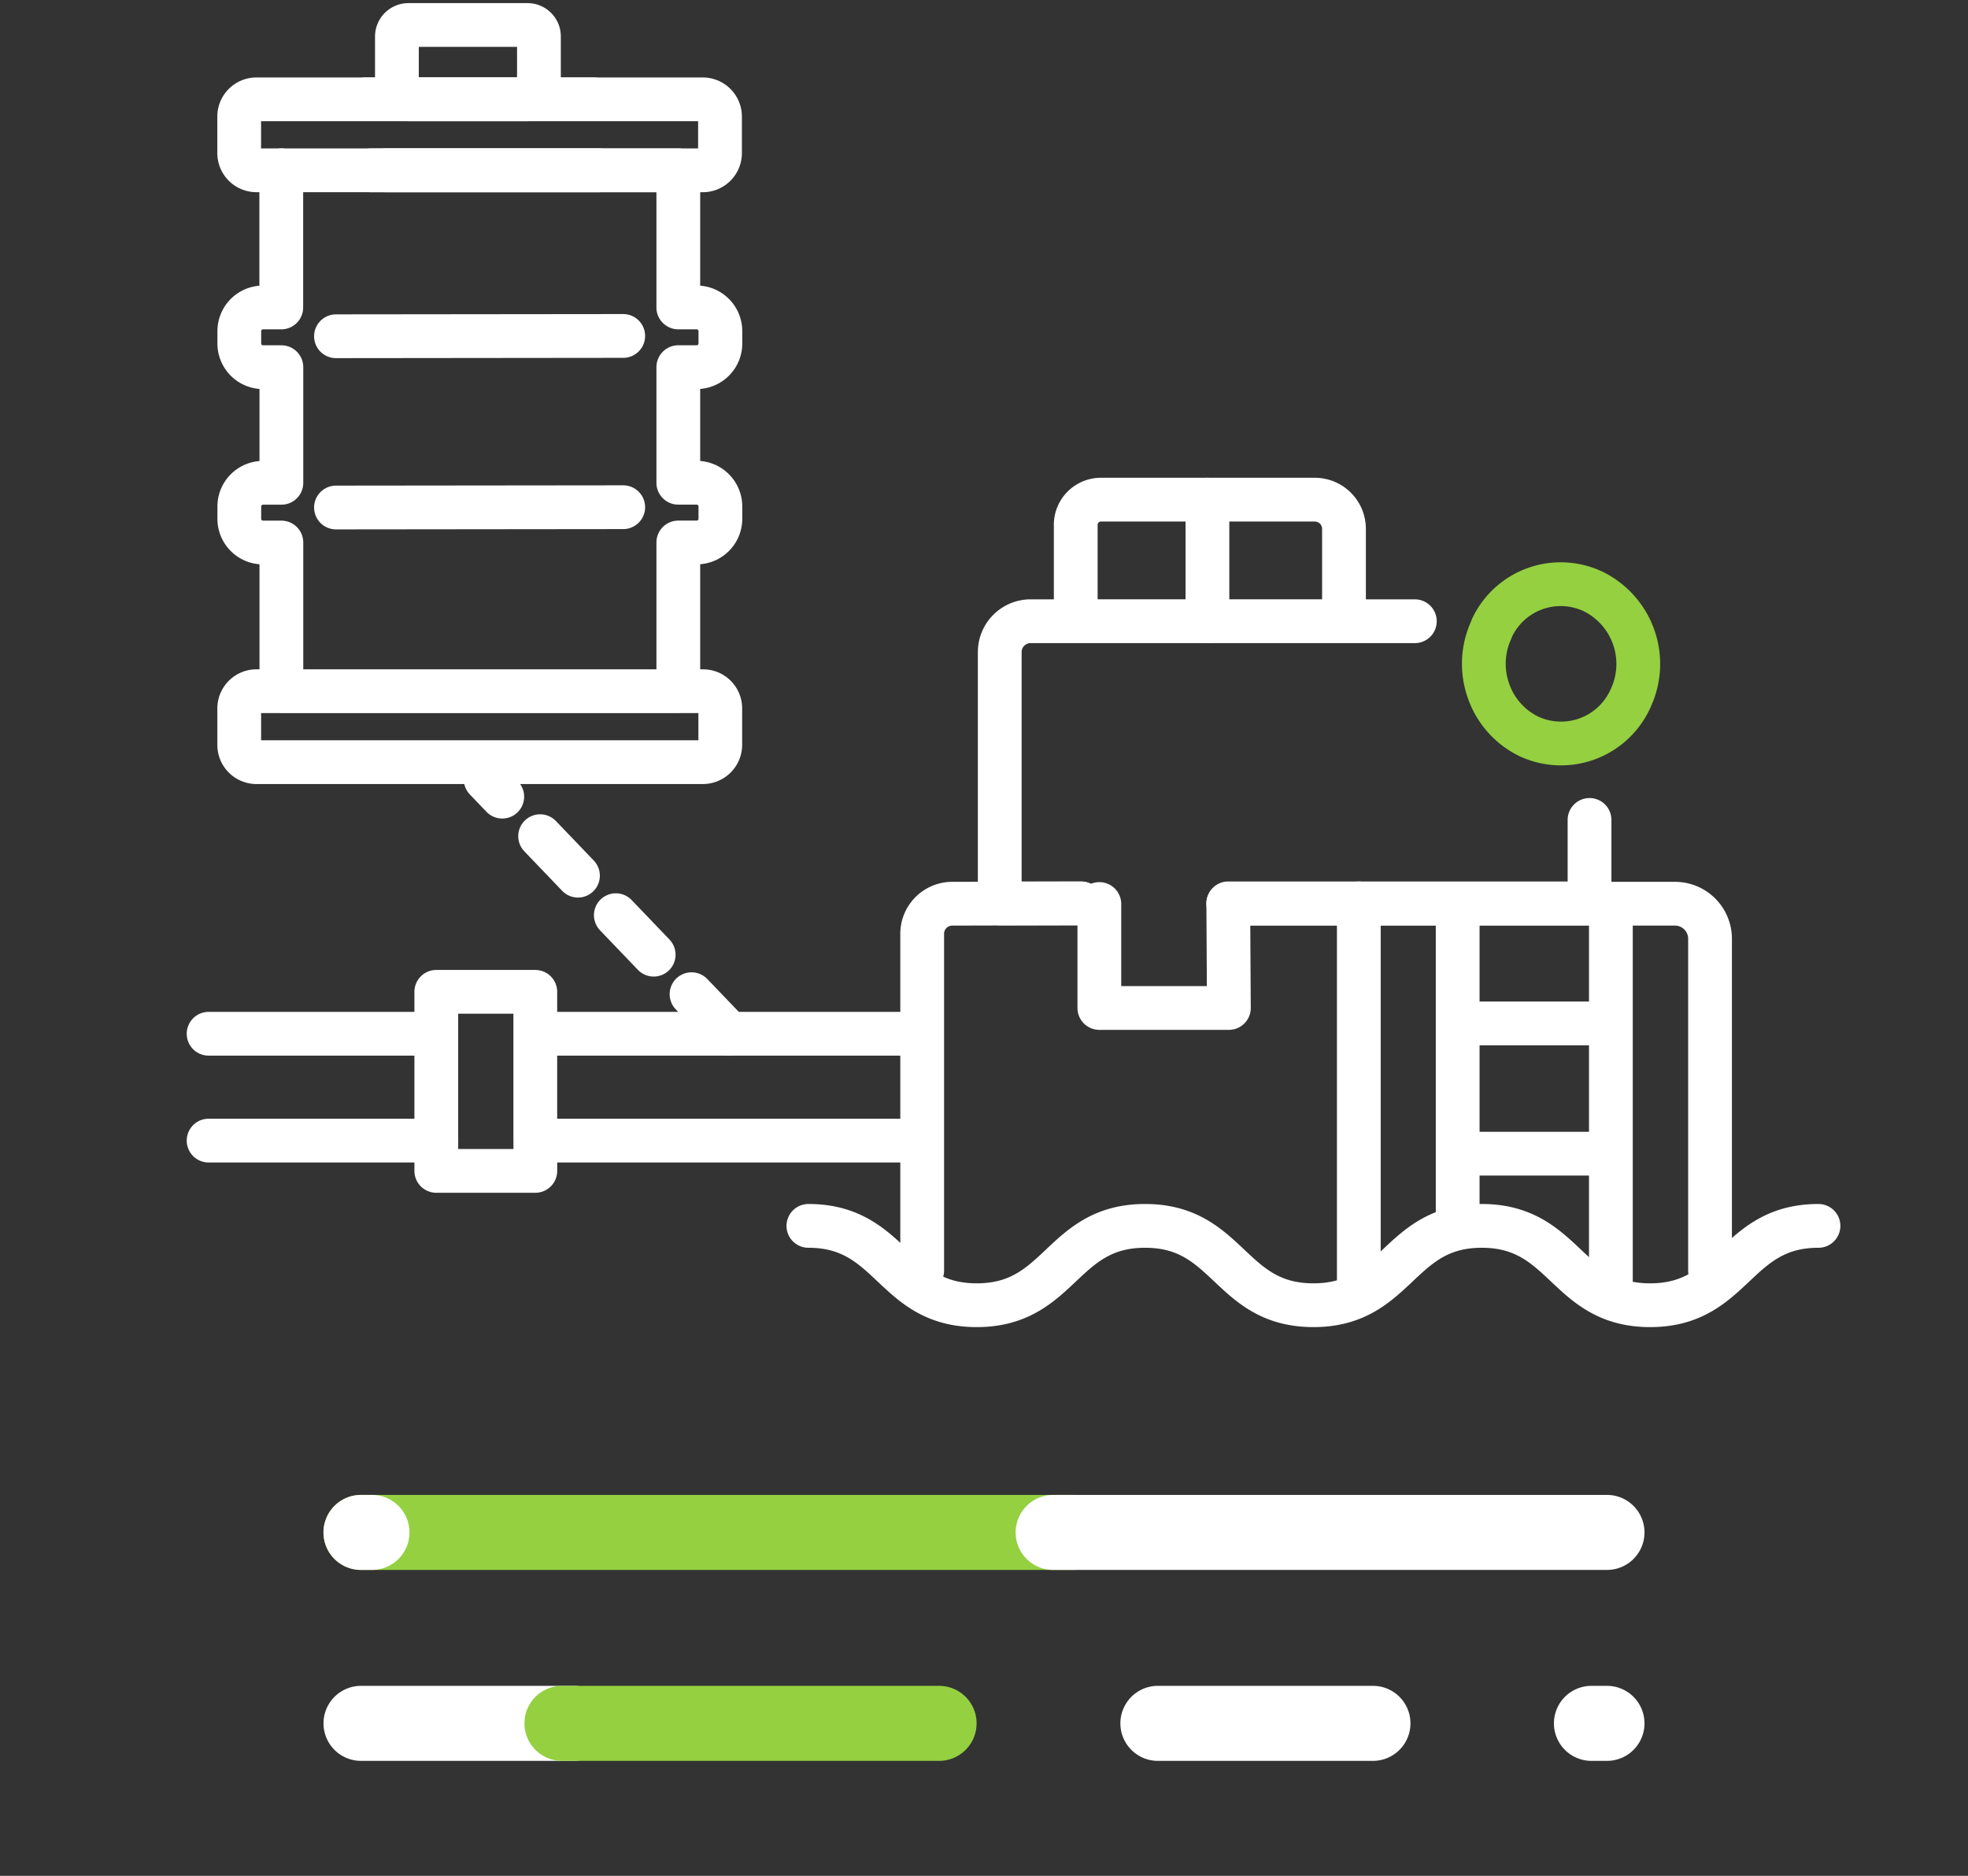 <svg data-name="Grupo 1204" xmlns="http://www.w3.org/2000/svg" width="71.941" height="68.569" viewBox="0 0 71.941 68.569">
    <rect x="0" y="0" width="71.941" height="68.569" fill="#333333" stroke="none"/>
    <defs>
        <clipPath id="r3phv7nrna">
            <path data-name="Rectángulo 437" style="fill:none" d="M0 0h71.941v68.569H0z"/>
        </clipPath>
    </defs>
    <g data-name="Grupo 1203" style="clip-path:url(#r3phv7nrna)">
        <path data-name="Trazado 2291" d="M50.226 64.365H42.29a1.371 1.371 0 0 1 0-2.741h7.936a1.371 1.371 0 0 1 0 2.741m8.555 0h-.642a1.371 1.371 0 0 1 0-2.741h.642a1.371 1.371 0 0 1 0 2.741m-37.763 0H13.16a1.371 1.371 0 0 1 0-2.741h7.858a1.371 1.371 0 0 1 0 2.741" style="fill:#fff"/>
        <path data-name="Trazado 2292" d="M34.366 64.365h-13.86a1.371 1.371 0 0 1 0-2.741h13.86a1.371 1.371 0 0 1 0 2.741m4.892-6.979h-26.1a1.371 1.371 0 0 1 0-2.741h26.1a1.371 1.371 0 0 1 0 2.741" style="fill:#94d040"/>
        <path data-name="Trazado 2293" d="M58.781 57.386h-20.32a1.371 1.371 0 0 1 0-2.741h20.32a1.371 1.371 0 0 1 0 2.741m-45.146 0h-.476a1.371 1.371 0 0 1 0-2.741h.476a1.371 1.371 0 0 1 0 2.741" style="fill:#fff"/>
        <path data-name="Trazado 2294" d="M29.551 44.81c3.077 0 3.077 2.9 6.154 2.9s3.077-2.9 6.154-2.9 3.077 2.9 6.154 2.9 3.077-2.9 6.154-2.9 3.077 2.9 6.154 2.9 3.077-2.9 6.154-2.9m-13.183-2.639h5.589m-.775-12.2v3.05H44.9m-5.379 0h-2.975V23.85a1.129 1.129 0 0 1 1.107-1.142H51.72m-11.488-4.444h7.847a1.068 1.068 0 0 1 1.051 1.085v3.358h-9.806v-3.491a.922.922 0 0 1 .891-.952z" style="stroke-linecap:round;stroke-linejoin:round;stroke-width:1.6px;stroke:#fff;fill:none"/>
        <path data-name="Trazado 2295" d="M44.9 33.034h16.349a1.282 1.282 0 0 1 1.262 1.3v12.11m-28.8 0V34.153a1.1 1.1 0 0 1 1.081-1.119h0l4.726-.011m13.768.457v11.376m0-7.447h5.589m.011-3.929v13.535m-9.214-13.993v13.993M44.9 33.045l.022 3.8h-4.735v-3.8m3.951-14.781v4.443M19.291.914h-4.372a.422.422 0 0 0-.41.423V3.21a.422.422 0 0 0 .41.423h4.372a.422.422 0 0 0 .41-.423V1.337a.417.417 0 0 0-.41-.423zm-9.009 5.311v5.014H9.6a.867.867 0 0 0-.852.88v.423a.867.867 0 0 0 .852.88h.686v4.226H9.6a.867.867 0 0 0-.852.88v.423a.867.867 0 0 0 .852.88h.686v5.437h14.51v-5.439h.686a.866.866 0 0 0 .852-.88v-.423a.867.867 0 0 0-.852-.88h-.686v-4.225h.686a.866.866 0 0 0 .852-.88v-.423a.867.867 0 0 0-.852-.88h-.686V6.225H14.111m11.6 21.634H9.365a.63.63 0 0 1-.62-.64v-1.313a.63.63 0 0 1 .618-.64H25.71a.629.629 0 0 1 .62.638v1.316a.636.636 0 0 1-.62.639z" style="stroke-linecap:round;stroke-linejoin:round;stroke-width:1.6px;stroke:#fff;fill:none"/>
        <path data-name="Trazado 2296" d="M13.359 3.632H25.7a.629.629 0 0 1 .62.638v1.316a.63.63 0 0 1-.618.64H13.559" style="stroke-linecap:round;stroke-linejoin:round;stroke-width:1.6px;stroke:#fff;fill:none"/>
        <path data-name="Trazado 2297" d="M21.9 6.225H9.364a.63.63 0 0 1-.62-.64V4.272a.629.629 0 0 1 .618-.64H21.7m-9.418 8.659 10.5-.011m-10.5 6.271 10.5-.011m-6.84 19.247H7.626m25.888 0h-13.7m-3.863 3.906H7.626m25.888 0H19.956m-.387 0V42.8h-3.62v-6.545h3.619v5.437" style="stroke-linecap:round;stroke-linejoin:round;stroke-width:1.6px;stroke:#fff;fill:none"/>
        <path data-name="Línea 21" transform="translate(17.753 28.487)" style="stroke-dasharray:2 2;stroke-linecap:round;stroke-linejoin:round;stroke-width:1.6px;stroke:#fff;fill:none" d="M8.91 9.298 0 0"/>
        <path data-name="Trazado 2298" d="M54.5 23.057a2.949 2.949 0 0 0-.111 2.125 2.907 2.907 0 0 0 1.5 1.736 2.786 2.786 0 0 0 3.7-1.352q.021-.043.039-.087a2.951 2.951 0 0 0-1.393-3.86 2.774 2.774 0 0 0-3.692 1.326c-.013.037-.029.074-.043.112z" style="stroke:#94d040;stroke-linecap:round;stroke-linejoin:round;stroke-width:1.6px;fill:none"/>
    </g>
</svg>
